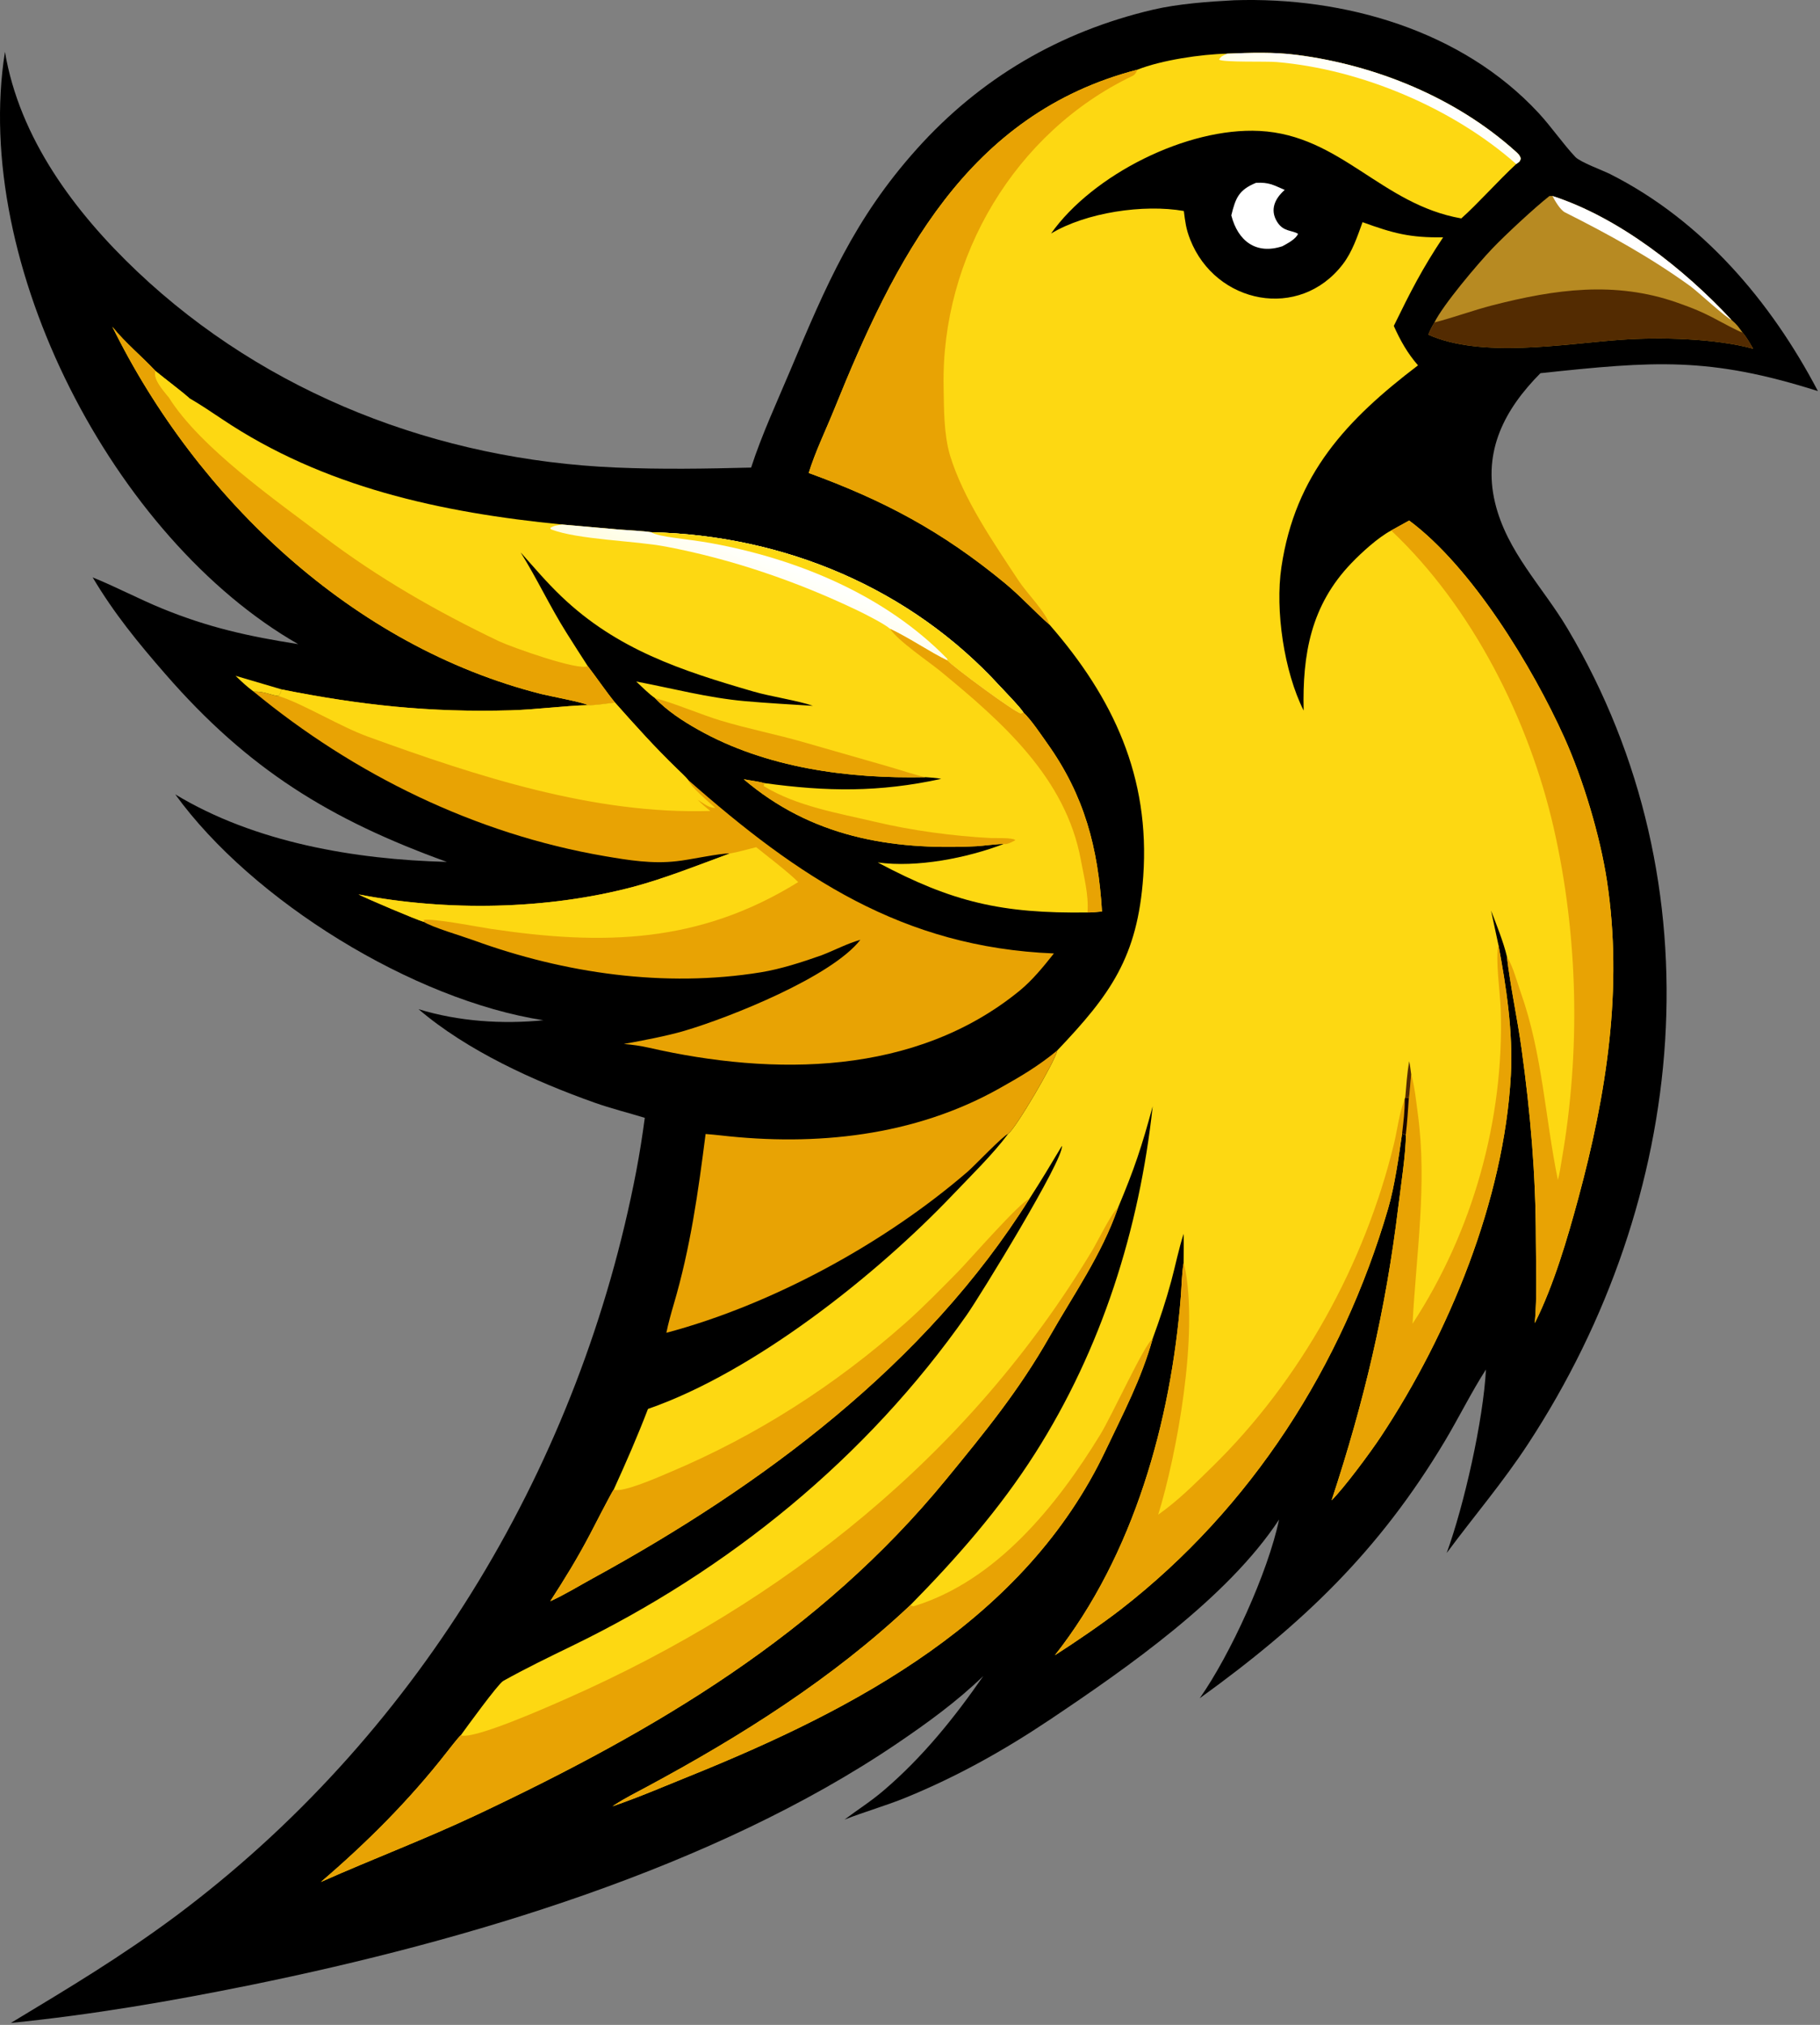 <svg width="721" height="802" viewBox="0 0 721 802" xmlns="http://www.w3.org/2000/svg">
<rect x="0" y="0" width="721" height="802" fill="#808080" stroke="none"/>
<path d="M488.954 0.1C532.488 -1.301 579.05 11.922 609.471 44.706C614.579 50.21 619.028 56.793 624.082 62.176C625.994 64.213 635.076 67.545 637.816 68.927C674.24 87.297 701.407 119.145 720.176 154.905C676.99 141.206 655.251 143.013 610.25 147.807C596.114 162.044 587.365 178.572 592.254 199.031C596.916 218.543 611.123 232.351 621.01 249.015C681.339 350.702 668.913 474.806 605.405 571.81C595.363 587.161 584.021 600.376 573.117 615.093C580.028 596.073 587.596 562.636 588.67 542.412C583.28 550.707 577.727 561.836 572.425 570.698C546.3 614.359 516.223 643.052 475.273 672.631C487.335 655.486 502.341 622.757 506.703 601.857C486.415 632.768 446.718 660.458 416.188 680.92C397.86 693.203 379.279 703.613 358.844 711.971C350.968 715.192 342.582 717.542 334.578 720.681C339.94 716.616 344.741 713.7 350.136 709.092C365.521 695.952 378.071 680.369 389.526 663.836C378.952 674.02 367.336 682.447 355.2 690.664C282.674 739.768 184.907 768.754 99.561 786.149C68.034 792.574 36.33 798.005 4.309 801.222C27.794 787.035 47.634 775.219 69.803 758.771L73.877 755.682C167.243 684.344 230.035 578.688 252.055 463.854C253.408 456.796 254.483 449.862 255.436 442.743C248.888 440.727 242.083 439.049 235.638 436.763C211.753 428.293 185.079 416.203 165.815 399.711C181.559 404.546 198.919 405.726 215.267 404.091C163.667 396.093 99.976 356.828 69.434 314.632C100.984 333.713 140.605 340.434 177.033 341.379C130.578 324.579 98.327 304.7 65.484 266.944C54.617 254.451 45.266 243.053 36.708 228.695C45.443 232.186 55.059 237.267 64.174 240.995C82.786 248.608 98.509 252.037 118.123 255.123C45.136 213.363 -11.386 104.616 1.962 20.531C7.716 54.756 29.654 84.132 54.344 107.516C105.711 156.165 173.664 182.183 243.968 185.177C261.99 185.944 279.55 185.655 297.564 185.196C301.652 172.485 307.922 158.941 313.137 146.551C327.255 113.008 338.453 86.618 363.146 59.068C388.387 30.906 419.887 12.489 456.824 3.821C466.698 1.505 478.862 0.625 488.954 0.1Z" fill="black"/>
<path d="M486.122 21.25C495.373 20.886 504.4 20.539 513.767 21.749C545.011 25.783 576.564 38.628 600.148 59.738C601.252 60.726 602.155 61.453 602.465 62.86C602.038 64.176 601.824 64.118 600.662 64.971C593.505 71.585 585.239 80.904 578.894 86.51C547.165 80.957 531.135 53.529 498.982 51.864C470.27 50.378 432.884 69.163 416.385 92.487C430.25 84.155 453.04 80.768 468.977 83.566C469.543 87.95 469.828 90.638 471.502 94.884C481.573 120.419 514.809 127.101 531.996 104.612C535.686 99.784 537.691 93.773 539.778 87.993C551.946 92.417 558.612 94.208 571.703 93.991C563.36 106.517 558.801 115.501 552.158 129.093C554.748 134.867 557.556 139.887 561.749 144.701C533.602 166.14 513.116 187.715 507.635 224.634C505.099 241.72 508.684 265.986 516.438 281.422C515.934 259.157 519.272 239.815 535.33 223.077C539.434 218.8 545.873 212.919 551.117 210.113L558.237 206.169C583.077 224.576 607.149 264.205 619.748 292.197C627.138 308.616 633.899 331.083 636.59 348.815C643.067 391.486 636.398 433.443 625.226 474.715C620.881 490.764 615.503 509.083 608.015 524.053C608.983 513.376 608.46 501.401 608.442 490.654C608.401 465.025 606.291 440.886 602.796 415.517C601.152 403.581 598.309 390.52 596.946 378.77C595.65 373.245 592.762 366.039 590.692 360.661L593.602 374.245C596.706 390.72 599.445 408.839 598.526 425.876C595.869 475.127 574.02 528.287 546.981 569.086C542.815 575.372 532.538 589.236 527.518 594.238C540.416 555.129 548.993 518.857 553.953 477.9C554.711 471.642 557.137 455.513 556.902 449.495L555.448 448.924C554.163 457.957 552.491 469.846 549.895 478.73C531.639 541.199 495.712 597.218 444.174 637.306C436.718 643.105 425.593 650.677 417.912 655.577C449.143 615.894 463.897 562.907 467.801 513.355C468.108 509.462 468.174 504.07 468.881 500.36C468.926 496.458 468.993 492.575 468.905 488.673C467.002 494.449 465.597 501.48 463.979 507.457C461.839 515.359 459.447 522.534 456.618 530.234C452.157 546.249 444.969 559.754 438.02 574.413C406.198 641.542 339.002 676.885 273.115 703.487C263.267 707.463 252.826 711.951 242.648 715.42L243.499 714.854C247.457 712.253 252.317 709.824 256.51 707.568C293.6 687.611 329.821 664.807 360.619 635.759C378.914 617.148 395.948 597.806 410.028 575.679C436.416 534.208 451.356 486.929 456.644 438.158C452.296 454.209 449.404 462.909 442.884 478.422C436.322 497.189 425.379 512.564 415.732 529.509C403.556 550.894 390.187 567.182 374.923 585.813C324.553 647.301 259.859 685.28 188.993 718.741C168.601 728.369 147.878 736.171 127.114 745.391C145.301 729.849 162.053 713.094 176.785 694.262C177.634 693.177 181.755 687.859 182.533 687.294C184.781 684.18 197.218 667.059 199.304 665.797C207.977 660.925 217.566 656.292 226.515 651.941C288.756 621.781 343.204 577.55 382.998 520.792C388.234 513.323 421.55 459.103 420.68 453.853C416.204 461.349 412.608 467.37 407.826 474.782C366.709 540.393 301.898 588.449 234.724 625.188C229.372 628.115 223.506 631.726 217.996 634.195C223.908 625.03 228.626 617.385 233.696 607.746C234.909 605.441 242.182 591.224 243.12 589.985C248.016 579.246 252.47 569.053 256.7 558.038C298.815 543.433 347.153 505.057 377.568 473.083C384.639 465.65 393.243 457.304 399.367 449.107C402.288 447.096 417.786 420.753 418.868 416.021C439.856 393.962 450.657 379.134 452.9 347.13C455.661 307.737 441.053 276.391 415.764 247.415C409.743 242.161 404.398 236.159 397.954 230.853C373.111 210.399 350.249 198.23 320.382 187.331C322.918 179.037 327.173 170.299 330.452 162.185C354.404 102.926 383.003 45.088 450.601 27.593C460.125 23.816 475.749 21.487 486.122 21.25Z" fill="#FDD812"/>
<path d="M182.533 687.294C187.533 689.258 218.399 675.449 224.814 672.614C310.569 634.692 384.153 576.072 432.76 495.148C434.716 491.891 440.745 479.615 442.884 478.422C436.322 497.189 425.379 512.564 415.732 529.509C403.556 550.894 390.187 567.182 374.923 585.813C324.553 647.301 259.859 685.28 188.993 718.741C168.601 728.369 147.878 736.171 127.114 745.391C145.301 729.849 162.053 713.094 176.785 694.262C177.634 693.177 181.755 687.859 182.533 687.294Z" fill="#E8A304"/>
<path d="M320.382 187.331C322.918 179.037 327.173 170.299 330.452 162.185C354.404 102.926 383.003 45.088 450.601 27.593C450.162 28.625 449.703 29.569 448.669 30.063C402.1 52.315 372.805 101.842 373.81 153.242C373.976 161.768 373.841 171.808 376.328 180.28C381.623 197.706 393.628 214.95 403.598 230.106C406.689 234.806 414.592 242.78 415.764 247.415C409.743 242.161 404.398 236.159 397.954 230.853C373.111 210.399 350.249 198.23 320.382 187.331Z" fill="#E8A304"/>
<path d="M558.237 206.169C583.077 224.576 607.149 264.205 619.748 292.197C627.138 308.616 633.899 331.083 636.59 348.815C643.067 391.486 636.398 433.443 625.226 474.715C620.881 490.764 615.503 509.083 608.015 524.053C608.983 513.376 608.46 501.401 608.442 490.654C608.401 465.025 606.291 440.886 602.796 415.517C601.152 403.581 598.309 390.52 596.946 378.77C599.565 383.246 600.792 388.387 602.508 393.244C611.04 417.396 612.089 442.576 617.164 467.38C617.883 464.735 618.234 461.968 618.711 459.274C626.175 416.391 625.222 370.823 615.594 328.309C605.865 285.347 583.326 240.463 551.117 210.113L558.237 206.169Z" fill="#E8A304"/>
<path d="M556.472 435.414C556.523 440.114 555.969 444.277 555.448 448.924C554.163 457.957 552.491 469.846 549.895 478.73C531.639 541.199 495.712 597.218 444.174 637.306C436.718 643.105 425.593 650.677 417.912 655.577C449.143 615.894 463.897 562.907 467.801 513.355C468.108 509.462 468.174 504.07 468.881 500.36C468.969 500.511 469.058 500.662 469.146 500.813C475.15 528.083 466.072 576.491 458.827 599.918C466.787 594.29 473.084 587.927 479.97 581.209C515.281 546.764 540.663 500.731 552.266 452.862C553.58 447.443 554.371 440.445 556.472 435.414Z" fill="#E8A304"/>
<path d="M243.12 589.985C246.456 591.469 261.56 584.717 265.496 583.056C299.749 568.622 330.867 548.638 358.673 524.002C365.788 517.698 373.075 510.241 379.598 503.602C383.778 499.347 404.129 476.015 407.826 474.782C366.709 540.393 301.898 588.449 234.724 625.188C229.372 628.115 223.506 631.726 217.996 634.195C223.908 625.03 228.626 617.385 233.696 607.746C234.909 605.441 242.182 591.224 243.12 589.985Z" fill="#E8A304"/>
<path d="M593.602 374.245C596.706 390.72 599.445 408.839 598.526 425.876C595.869 475.127 574.02 528.287 546.981 569.086C542.815 575.372 532.538 589.236 527.518 594.238C540.416 555.129 548.993 518.857 553.953 477.9C554.711 471.642 557.137 455.513 556.902 449.495L555.448 448.924C555.969 444.277 556.523 440.114 556.472 435.414L556.704 434.644L558.118 434.931C558.328 434.291 558.905 426.855 559.05 425.481C560.43 430.262 561.006 436.162 561.68 441.154C565.448 469.028 561.06 496.4 559.589 524.271C583.401 487.905 595.939 443.366 594.52 399.878C594.317 393.657 592.309 379.417 593.602 374.245Z" fill="#E8A304"/>
<path d="M556.704 434.644L558.118 434.931C557.772 439.768 557.483 444.687 556.902 449.495L555.448 448.924C555.969 444.277 556.523 440.114 556.472 435.414L556.704 434.644Z" fill="#1B0700"/>
<path d="M360.619 635.759C360.911 635.89 361.684 636.276 361.961 636.191C394.736 626.149 418.711 596.25 435.864 568.225C440.637 560.426 453.387 532.365 456.618 530.234C452.157 546.249 444.969 559.754 438.02 574.413C406.198 641.542 339.002 676.885 273.115 703.487C263.267 707.463 252.826 711.951 242.648 715.42L243.499 714.854C247.457 712.253 252.317 709.824 256.51 707.568C293.6 687.611 329.821 664.807 360.619 635.759Z" fill="#E8A304"/>
<path d="M486.122 21.25C495.373 20.886 504.4 20.539 513.767 21.749C545.011 25.783 576.564 38.628 600.148 59.738C601.252 60.726 602.155 61.453 602.465 62.86C602.038 64.176 601.824 64.118 600.662 64.971C575.58 42.82 539.284 27.435 505.736 24.575C501.518 24.216 484.942 24.766 482.926 23.634C483.867 22.057 484.204 22.283 486.122 21.25Z" fill="url(#paint0_linear_127_700)"/>
<path d="M558.248 420.322C558.622 421.961 558.824 423.797 559.05 425.481C558.905 426.855 558.328 434.291 558.118 434.931L556.704 434.644C557.115 429.912 557.442 424.987 558.248 420.322Z" fill="#532B01"/>
<path d="M44.519 129.426C49.777 135.967 55.929 140.871 61.557 146.908C65.467 150.135 71.455 154.567 74.961 157.667C79.022 160.008 83.849 163.23 87.769 165.866C128.165 193.025 174.868 203.036 222.607 207.742L245.389 209.748C248.596 210.001 255.006 210.311 257.968 210.797C310.642 212.039 360.571 232.944 396.083 271.732C398.611 274.492 403.502 279.35 405.442 282.213C408.569 285.174 412.289 290.806 414.847 294.394C429.632 315.129 435.025 335.811 436.555 361.018C434.793 361.168 432.55 361.426 430.819 361.399C396.966 361.864 377.355 357.401 347.715 341.595C363.353 343.735 382.99 339.838 397.591 334.291C396.097 334.137 388.936 335.056 386.923 335.157C352.45 336.877 321.187 331.254 294.64 308.644C297.481 309.2 299.94 309.416 302.808 310.166C327.555 313.568 348.314 313.847 372.861 308.49C370.958 308.069 368.682 307.975 366.712 307.825C336.088 308.465 303.573 304.212 276.543 288.983C270.445 285.547 264.338 281.575 259.468 276.502C257.14 274.906 254.168 271.933 252.03 269.922C266.382 272.643 280.452 276.399 295.087 277.702C304.059 278.501 313.041 278.978 322.029 279.558C316.189 277.484 305.381 275.904 298.507 273.907C269.968 265.615 244.408 257.297 222.35 236.179C216.293 230.381 211.811 224.994 206.266 218.792C212.712 229.147 217.952 240.375 224.467 250.708C227.23 255.092 230.017 259.453 232.836 263.802C236.443 268.51 239.959 273.733 243.639 278.266C241.575 278.494 234.327 279.546 232.932 279.278C231.17 278.198 217.653 275.683 214.475 274.882C139.839 256.054 78.08 197.52 44.519 129.426Z" fill="#FDD812"/>
<path d="M44.519 129.426C49.777 135.967 55.929 140.871 61.557 146.908C60.667 150.303 64.637 154.525 66.77 157.265C79.256 177.305 109.477 198.347 128.294 212.584C149.988 228.998 173.11 242.228 197.597 253.944C202.084 256.091 229.438 265.927 232.836 263.802C236.443 268.51 239.959 273.733 243.639 278.266C241.575 278.494 234.327 279.546 232.932 279.278C231.17 278.198 217.653 275.683 214.475 274.882C139.839 256.054 78.08 197.52 44.519 129.426Z" fill="#E8A304"/>
<path d="M222.607 207.742L245.389 209.748C248.596 210.001 255.006 210.311 257.968 210.797C310.642 212.039 360.571 232.944 396.083 271.732C398.611 274.492 403.502 279.35 405.442 282.213L404.385 282.598C401.923 282.128 377.812 264.319 375.344 261.62C368.346 258.261 360.676 252.9 352.589 249.038C350.443 247.142 342.76 243.238 339.75 241.798C315.707 230.29 289.869 221.426 263.684 216.475C251.249 214.123 229.107 213.804 218.228 209.647L217.979 209.073C219.546 208.123 220.803 208.058 222.607 207.742Z" fill="url(#paint1_linear_127_700)"/>
<path d="M257.968 210.797C310.642 212.039 360.571 232.944 396.083 271.732C398.611 274.492 403.502 279.35 405.442 282.213L404.385 282.598C401.923 282.128 377.812 264.319 375.344 261.62C375.317 261.395 375.29 261.17 375.263 260.945C350.68 235.686 315.928 221.389 281.888 215.169C271.731 213.313 261.067 212.78 257.968 210.797Z" fill="#FDD812"/>
<path d="M352.589 249.038C360.676 252.9 368.346 258.261 375.344 261.62C377.812 264.319 401.923 282.128 404.385 282.598L405.442 282.213C408.569 285.174 412.289 290.806 414.847 294.394C429.632 315.129 435.025 335.811 436.555 361.018C434.793 361.168 432.55 361.426 430.819 361.399C431.336 354.348 429.417 347.382 428.195 340.684C422.252 308.097 396.959 285.919 372.652 265.922C367.893 262.007 355.815 253.929 352.589 249.038Z" fill="#E8A304"/>
<path d="M259.468 276.502C267.422 278.565 277.396 282.95 285.629 285.434C296.543 288.726 307.573 290.849 318.363 293.963L351.787 303.549C355.707 304.662 363.222 307.149 366.712 307.825C336.088 308.465 303.573 304.212 276.543 288.983C270.445 285.547 264.338 281.575 259.468 276.502Z" fill="#E8A304"/>
<path d="M294.64 308.644C297.481 309.2 299.94 309.416 302.808 310.166L302.551 311.351C315.724 319.389 331.971 322.019 346.987 325.571C361.287 328.954 377.734 331.171 392.494 331.923C394.124 332.006 401.302 331.668 402.238 332.771C400.94 333.455 399.028 334.586 397.591 334.291C396.097 334.137 388.936 335.056 386.923 335.157C352.45 336.877 321.187 331.254 294.64 308.644Z" fill="#E8A304"/>
<path d="M61.557 146.908C65.467 150.135 71.455 154.567 74.961 157.667C71.284 158.221 70.169 152.993 64.9 152.615L64.89 153.203C65.895 154.597 66.863 155.485 66.77 157.265C64.637 154.525 60.667 150.303 61.557 146.908Z" fill="#FDD812"/>
<path d="M111.813 273.115C142.92 279.314 170.431 282.259 202.338 281.335C212.561 281.039 223.48 279.532 232.932 279.278C234.327 279.546 241.575 278.494 243.639 278.266C251.648 287.305 259.636 296.194 268.331 304.575C269.296 305.505 271.871 307.906 272.574 308.889C316.257 347.349 357.5 375.222 417.51 377.634C413.369 382.853 408.991 388.26 403.846 392.456C362.569 426.117 306.596 426.275 257.048 414.965C253.777 414.219 250.442 413.762 247.136 413.486C254.413 412.166 264.124 410.337 271.064 408.295C289.112 402.983 329.443 386.899 340.836 372.23C335.437 373.758 330.678 376.372 325.447 378.361C317.853 381.053 309.308 383.82 301.373 385.107C263.352 391.273 223.635 385.533 187.631 372.421C183.296 370.842 171.078 367.228 167.843 365.105C164.857 364.273 144.949 355.796 142.019 354.245C176.989 361.004 216.628 360.37 251.133 351.182C263.137 347.985 277.257 342.414 289.04 338.063C285.541 337.835 272.85 340.64 268.121 341.09C258.438 342.235 249.105 340.727 239.541 339.088C188.323 330.315 140.256 306.767 100.446 273.905C105.083 273.851 106.725 275.229 110.373 275.683L111.437 273.989L111.218 273.734L111.813 273.115Z" fill="#E8A304"/>
<path d="M111.813 273.115C142.92 279.314 170.431 282.259 202.338 281.335C212.561 281.039 223.48 279.532 232.932 279.278C234.327 279.546 241.575 278.494 243.639 278.266C251.648 287.305 259.636 296.194 268.331 304.575C269.296 305.505 271.871 307.906 272.574 308.889C273.815 311.895 280.656 317.508 283.392 320.007C280.619 319.952 279.073 318.38 276.369 316.742C278.209 318.59 279.354 319.573 281.4 321.2C235.3 322.657 188.776 307.398 145.76 291.773C134.785 287.786 120.687 279.08 111.035 275.896L110.373 275.683L111.437 273.989L111.218 273.734L111.813 273.115Z" fill="#FDD812"/>
<path d="M289.04 338.063C292.536 337.478 296.115 336.363 299.583 335.556C303.728 338.902 312.85 345.877 316.207 349.369C276.912 373.755 238.876 374.497 194.579 367.917C189.342 367.139 171.665 363.624 167.782 364.37L168.049 364.731L167.843 365.105C164.857 364.273 144.949 355.796 142.019 354.245C176.989 361.004 216.628 360.37 251.133 351.182C263.137 347.985 277.257 342.414 289.04 338.063Z" fill="#FDD812"/>
<path d="M418.868 416.021C417.786 420.753 402.288 447.096 399.367 449.107C397.39 449.768 386.025 461.744 383.417 463.996C350.445 492.463 305.91 516.714 263.982 527.882C264.685 524.353 265.88 520.075 266.903 516.601C273.52 494.124 276.574 472.269 279.525 449.147C281.385 449.285 283.599 449.486 285.424 449.696C323.179 454.029 362.144 450.013 395.77 431.158C404.203 426.429 411.17 422.381 418.868 416.021Z" fill="#E8A304"/>
<path d="M568.259 127.716C571.647 120.76 585.249 104.668 591.12 98.496C596.066 93.297 607.64 82.517 613.8 77.639C614.2 77.631 614.601 77.624 615.002 77.616C641.335 86.119 667.274 106.602 685.895 126.648C688.147 128.569 688.678 129.419 690.351 131.756C692.046 133.719 693.193 135.884 694.515 138.12C679.416 133.998 657.682 133.454 641.898 134.589C619.697 136.187 586.952 141.987 565.835 132.562C566.677 130.508 567.127 129.628 568.259 127.716Z" fill="#B78A22"/>
<path d="M568.259 127.716C575.864 125.772 583.699 122.858 591.321 120.903C615.921 114.592 639.719 111.204 664.328 119.826C670.706 122.061 674.634 123.665 680.588 126.888C682.569 127.961 688.564 131.156 690.351 131.756C692.046 133.719 693.193 135.884 694.515 138.12C679.416 133.998 657.682 133.454 641.898 134.589C619.697 136.187 586.952 141.987 565.835 132.562C566.677 130.508 567.127 129.628 568.259 127.716Z" fill="#532B01"/>
<path d="M615.002 77.616C641.335 86.119 667.274 106.602 685.895 126.648C684.018 126.114 672.544 115.446 669.527 113.271C653.669 101.841 637.382 92.86 620.002 84.133C618.065 83.161 615.968 79.468 615.002 77.616Z" fill="white"/>
<path d="M497.578 72.411C502.71 72.16 504.258 73.195 508.948 75.217C505.089 78.612 502.928 83.072 505.97 87.91C508.457 91.865 511.751 91.08 514.21 92.599C513.425 94.691 509.951 96.464 508.033 97.527C497.521 100.986 490.357 95.369 487.788 85.291C489.489 78.408 490.731 75.218 497.578 72.411Z" fill="white"/>
<path d="M93.31 267.664L111.813 273.115L111.218 273.734L111.437 273.989L110.373 275.683C106.725 275.229 105.083 273.851 100.446 273.905C97.593 271.787 95.876 270.116 93.31 267.664Z" fill="#FDD812"/>
<defs>
<linearGradient id="paint0_linear_127_700" x1="541.093" y1="48.275" x2="549.448" y2="30.299" gradientUnits="userSpaceOnUse">
<stop stop-color="#FFFFE9"/>
<stop offset="1" stop-color="white"/>
</linearGradient>
<linearGradient id="paint1_linear_127_700" x1="298.24" y1="239.73" x2="305.973" y2="220.755" gradientUnits="userSpaceOnUse">
<stop stop-color="#FFFDE0"/>
<stop offset="1" stop-color="white"/>
</linearGradient>
</defs>
</svg>
